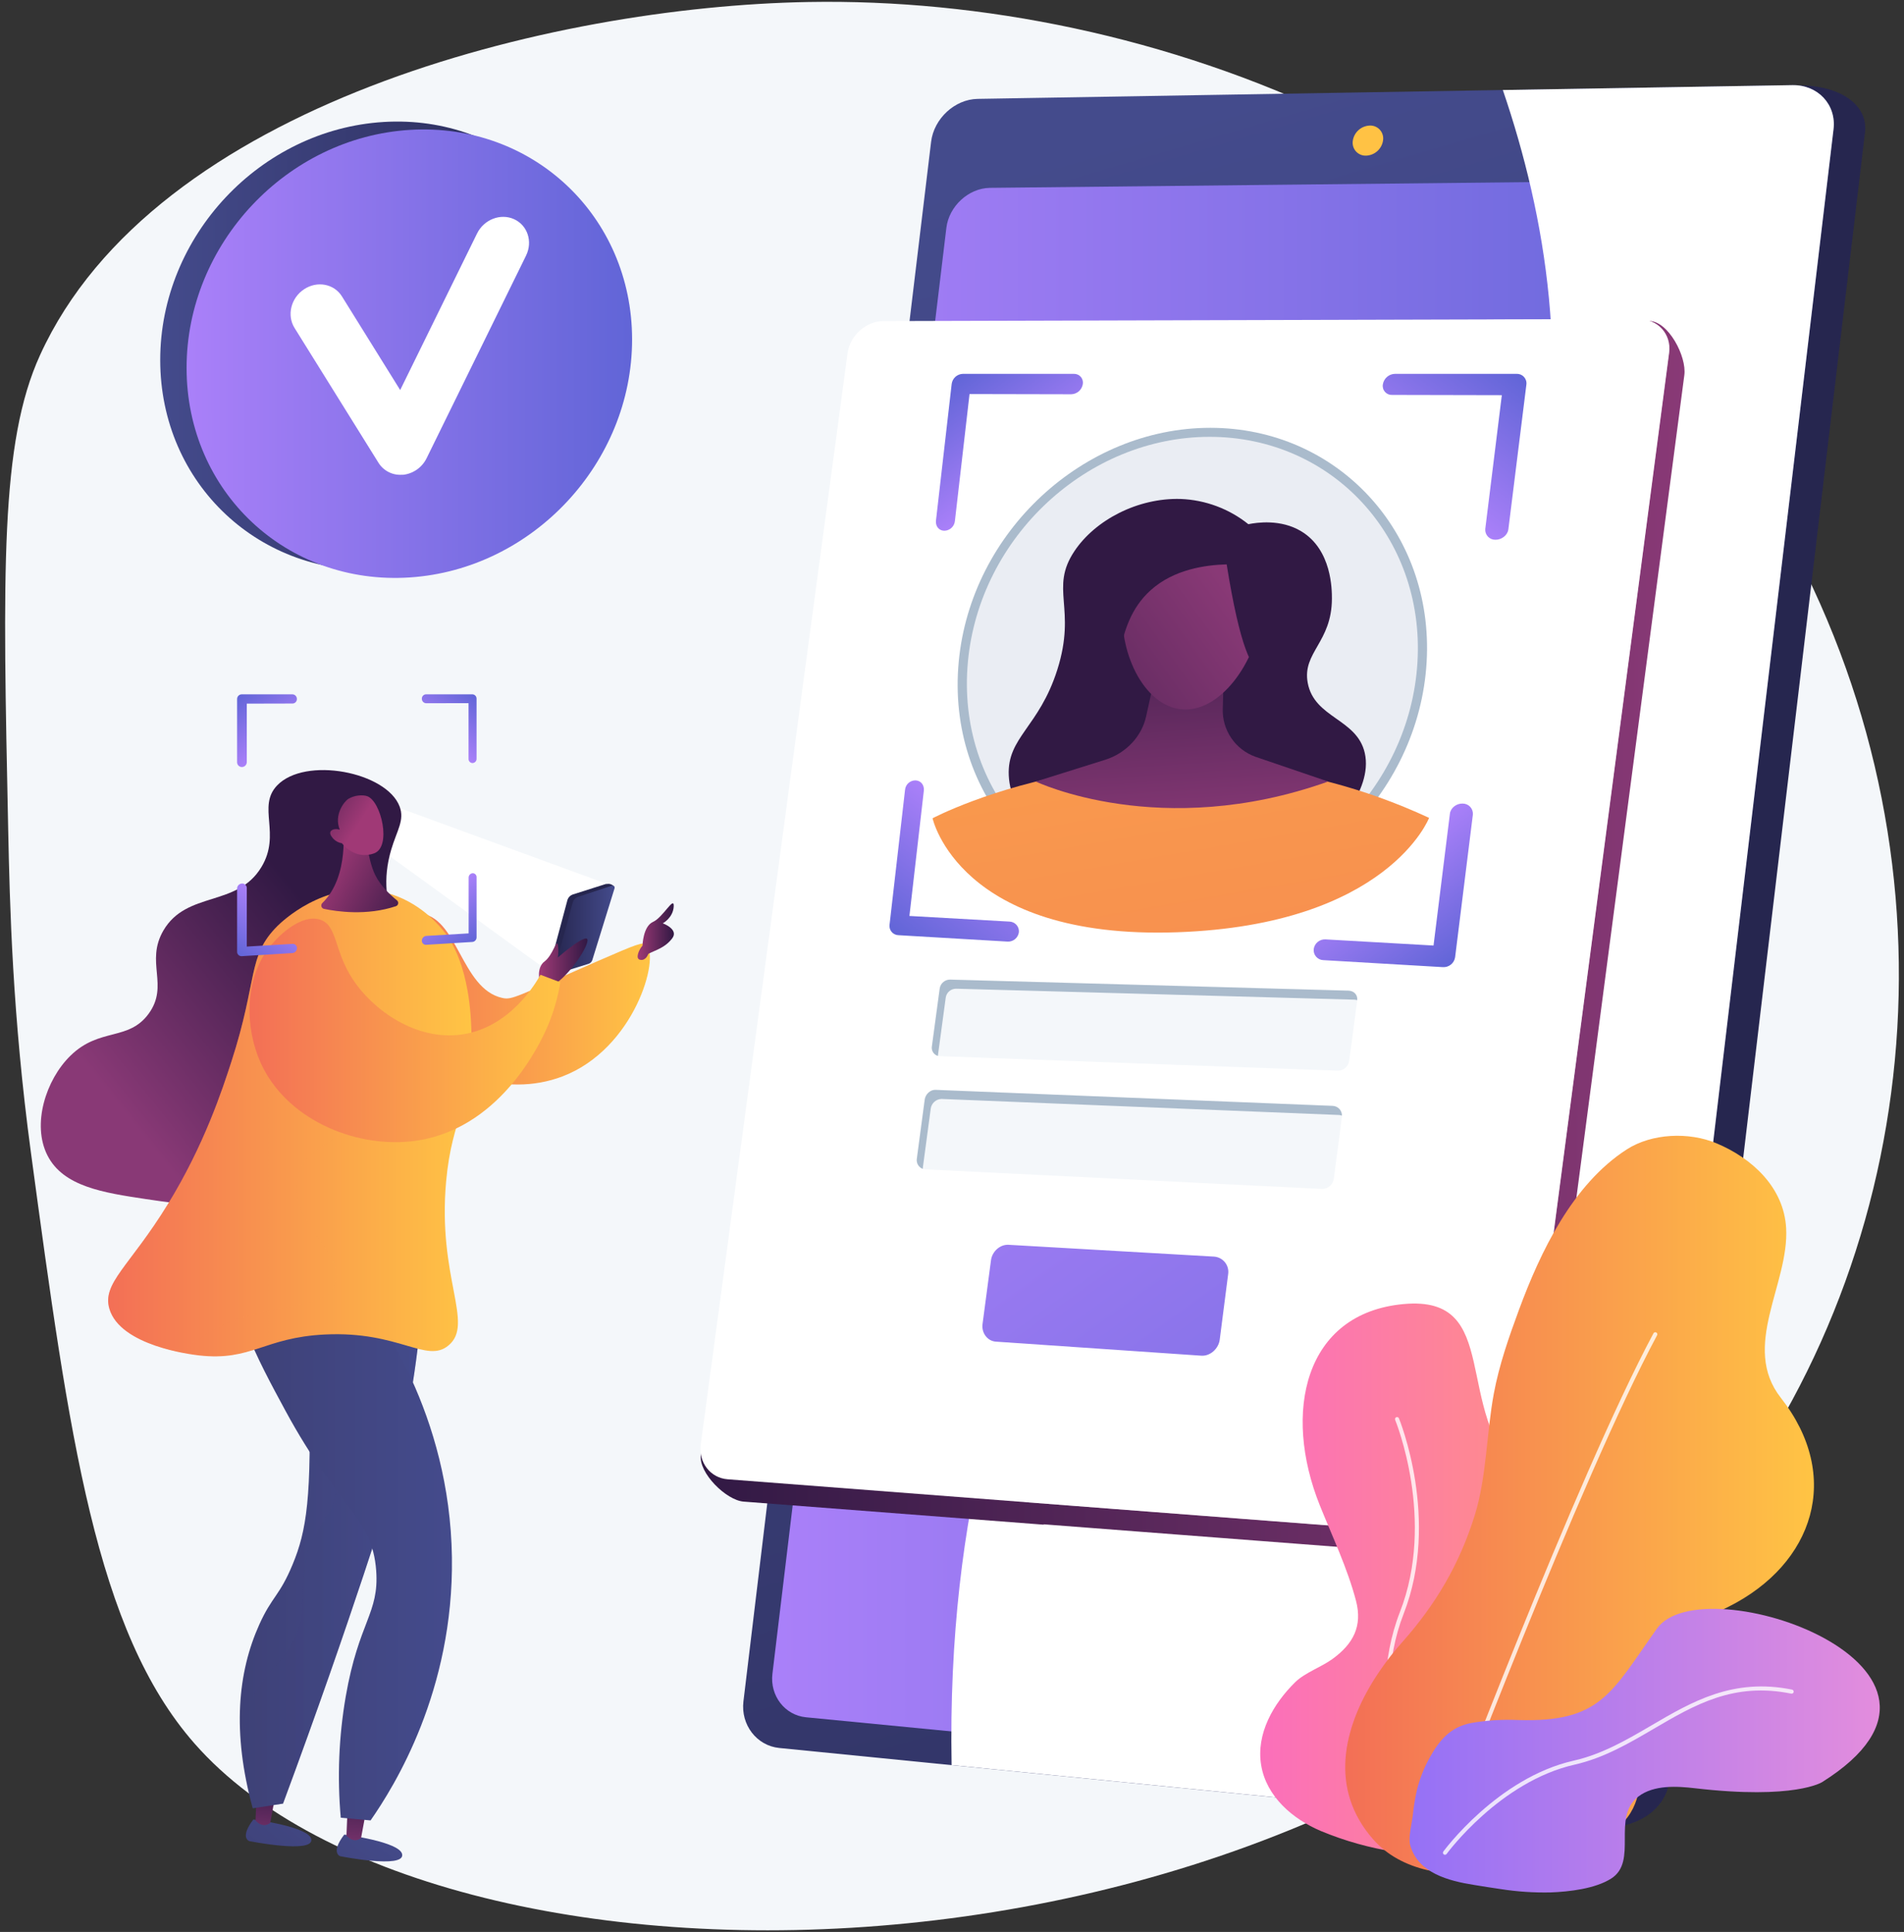 <svg width="348" height="353" viewBox="0 0 348 353" fill="none" xmlns="http://www.w3.org/2000/svg">
<rect x="0" y="0" width="348" height="353" fill="#333333" stroke="none"/>
<path d="M147.762 0.364C100.828 1.195 28.215 19.039 7.313 64.897C0.012 80.914 0.507 104.46 1.496 151.549C1.785 165.393 2.27 185.564 5.651 210.598C12.678 262.595 17.462 297.993 35.569 318.589C80.939 370.236 244.823 368.746 314.799 275.762C352.979 225.064 358.843 152.901 323.942 93.271C285.503 27.615 210.592 -0.746 147.762 0.364Z" fill="#F4F7FA"/>
<path d="M176.57 26.413L142.46 309.936C141.948 314.188 144.879 318.01 148.983 318.404L291.061 334.004C299.764 334.545 304.517 330.098 305.066 325.576L340.878 24.143C341.413 19.648 337.14 15.577 328.4 15.577L185.031 18.605C180.876 18.666 177.081 22.201 176.57 26.413Z" fill="url(#paint0_linear_2637_8999)"/>
<path d="M170.178 25.926L135.88 310.875C135.365 315.147 138.305 318.976 142.423 319.386L289.718 334.051C294.334 334.512 298.566 331.171 299.108 326.626L335.122 23.628C335.657 19.11 332.266 15.476 327.596 15.554L178.672 18.067C174.504 18.141 170.689 21.673 170.178 25.926Z" fill="url(#paint1_linear_2637_8999)"/>
<path d="M172.97 41.64L141.178 305.839C140.697 309.832 143.449 313.401 147.308 313.778L285.833 327.235C287.902 327.435 289.968 326.825 291.597 325.532C293.225 324.24 294.288 322.365 294.563 320.305L327.842 40.402C328.343 36.197 325.194 32.792 320.857 32.836L180.906 34.326C177.02 34.387 173.448 37.677 172.97 41.64Z" fill="url(#paint2_linear_2637_8999)"/>
<path d="M247.255 25.727C247.202 26.072 247.226 26.424 247.325 26.758C247.425 27.092 247.597 27.399 247.83 27.659C248.062 27.918 248.35 28.123 248.671 28.258C248.992 28.392 249.34 28.454 249.688 28.439C250.449 28.412 251.176 28.118 251.743 27.609C252.309 27.099 252.678 26.407 252.786 25.653C252.839 25.308 252.815 24.956 252.715 24.621C252.616 24.287 252.443 23.979 252.209 23.719C251.976 23.46 251.688 23.255 251.366 23.121C251.044 22.986 250.696 22.925 250.347 22.942C249.587 22.971 248.862 23.266 248.297 23.775C247.732 24.284 247.363 24.975 247.255 25.727Z" fill="url(#paint3_linear_2637_8999)"/>
<g style="mix-blend-mode:soft-light">
<g style="mix-blend-mode:soft-light">
<path d="M196.919 218.988C225.28 166.557 267.642 150.863 280.399 96.823C287.292 67.615 282.596 39.658 274.68 16.449L327.592 15.557C332.262 15.476 335.666 19.11 335.118 23.631L299.107 326.619C298.566 331.164 294.334 334.505 289.718 334.044L173.928 322.515C173.074 275.527 184.28 242.359 196.919 218.988Z" fill="white"/>
</g>
</g>
<path d="M301.385 58.643L302.078 62.38L287.828 62.414L164.162 62.707C160.983 62.707 158.056 65.344 157.619 68.581L128.098 265.875C127.661 269.142 132.744 274.127 135.906 274.37L190.77 278.588V278.521L272.833 284.815L273.032 284.9C274.729 285.03 276.413 284.513 277.744 283.452C279.075 282.391 279.954 280.864 280.204 279.18V279.18L307.851 68.534C308.306 65.126 304.908 58.633 301.385 58.643Z" fill="url(#paint4_linear_2637_8999)"/>
<path d="M277.429 275.073C277.179 276.76 276.302 278.291 274.972 279.359C273.642 280.427 271.958 280.953 270.256 280.832L132.996 270.292C129.837 270.05 127.637 267.204 128.078 263.941L154.911 64.544C155.348 61.311 158.275 58.68 161.451 58.67L299.498 58.29C303.024 58.29 305.52 61.041 305.072 64.46L277.429 275.073Z" fill="white"/>
<g style="mix-blend-mode:soft-light" opacity="0.4">
<path d="M305.046 64.46L277.415 275.059C276.961 278.508 273.543 281.071 270.041 280.802L187.604 274.487C183.515 270.3 180.304 265.337 178.161 259.89C177.01 256.958 176.169 253.914 175.651 250.807C174.121 241.912 174.716 231.806 176.946 221.874C178.655 214.253 181.292 206.869 184.799 199.889C187.402 194.654 190.631 189.754 194.414 185.295C197.021 182.288 199.837 179.364 202.824 176.498C206.407 173.04 210.225 169.662 214.148 166.314C223.302 158.513 233.109 150.886 242.189 142.829C263.134 124.248 280.127 103.484 276.04 73.862C275.908 72.931 274.63 65.788 273.012 58.387L299.303 58.316C302.788 58.283 305.493 61.045 305.046 64.46Z" fill="white"/>
</g>
<path d="M255.073 338.381H255.184C261.257 339.349 268.87 338.673 273.789 334.629C276.383 332.573 278.124 329.628 278.673 326.364C279.049 324.373 279.112 322.335 278.858 320.325C278.499 318.242 277.768 316.241 276.699 314.417C276.114 313.398 275.467 312.416 274.761 311.477C272.759 308.785 268.032 305.014 270.222 301.203C271.548 298.901 274.596 297.482 276.614 295.867C280.931 292.415 284.032 287.436 284.076 281.737C284.11 277.27 281.311 272.849 278.152 269.848C265.297 257.633 274.767 236.62 256.564 238.272C238.36 239.923 234.407 258.087 241.226 275.053C243.511 280.731 246.273 286.535 247.837 292.472C249.058 297.142 247.332 300.375 243.527 303.134C241.482 304.621 238.481 305.633 236.712 307.383C232.738 311.292 229.556 316.772 230.505 322.522C231.453 328.271 236.294 332.389 241.405 334.552C245.789 336.378 250.379 337.663 255.073 338.381V338.381Z" fill="url(#paint5_linear_2637_8999)"/>
<g style="mix-blend-mode:soft-light" opacity="0.8">
<g style="mix-blend-mode:soft-light">
<path d="M257.217 333.499C257.26 333.498 257.303 333.49 257.344 333.476C257.391 333.459 257.434 333.433 257.47 333.4C257.507 333.367 257.536 333.327 257.557 333.282C257.578 333.237 257.589 333.188 257.591 333.139C257.593 333.09 257.584 333.041 257.567 332.995C257.493 332.786 249.947 311.723 256.557 294.844C263.269 277.687 255.76 259.325 255.683 259.143C255.643 259.054 255.57 258.984 255.48 258.948C255.389 258.912 255.288 258.913 255.198 258.95C255.109 258.988 255.037 259.059 254.998 259.148C254.96 259.237 254.958 259.338 254.993 259.429C255.067 259.611 262.458 277.704 255.858 294.572C249.149 311.729 256.789 333.038 256.867 333.26C256.894 333.331 256.942 333.391 257.005 333.434C257.067 333.477 257.141 333.499 257.217 333.499Z" fill="white"/>
</g>
</g>
<path d="M251.235 306.743C252.748 304.368 254.449 302.118 256.322 300.015C262.475 293.081 266.791 285.717 269.553 276.836C271.73 269.838 271.683 261.838 273.035 254.612C274.014 249.377 275.787 244.31 277.627 239.325C281.55 228.714 287.437 216.397 297.318 210.026C301.893 207.075 308.676 206.783 313.722 208.899C320.259 211.637 326.038 216.973 326.459 224.391C327.034 234.594 318.122 246.029 325.493 255.412C336.78 269.777 331.505 285.741 315.989 293.552C310.943 296.096 305.009 298.457 300.783 302.367C296.558 306.276 299.071 312.977 299.542 317.946C299.986 322.606 300.47 328.022 297.5 332.005C292.49 338.734 280.389 341.661 272.524 342.323C264.91 342.966 256.261 342.128 250.932 336.032C242.899 326.845 245.519 315.79 251.235 306.743Z" fill="url(#paint6_linear_2637_8999)"/>
<g style="mix-blend-mode:soft-light" opacity="0.8">
<g style="mix-blend-mode:soft-light">
<path d="M263.635 335.992C263.709 335.989 263.78 335.965 263.84 335.922C263.9 335.879 263.945 335.819 263.971 335.75C264.217 335.097 288.83 270.148 302.872 243.971C302.895 243.928 302.91 243.88 302.915 243.832C302.92 243.783 302.916 243.734 302.902 243.687C302.888 243.64 302.864 243.596 302.833 243.558C302.802 243.52 302.764 243.489 302.72 243.466C302.633 243.419 302.53 243.409 302.435 243.437C302.34 243.466 302.26 243.53 302.212 243.617C288.147 269.835 263.524 334.831 263.272 335.484C263.249 335.54 263.241 335.6 263.247 335.66C263.253 335.719 263.273 335.776 263.306 335.826C263.339 335.876 263.384 335.918 263.437 335.946C263.489 335.975 263.548 335.991 263.608 335.992H263.635Z" fill="white"/>
</g>
</g>
<path d="M274.26 345.166C272.621 344.934 270.99 344.665 269.362 344.403C264.82 343.676 259.188 342.26 257.758 337.19C257.351 335.743 258.054 333.153 258.223 331.666C258.379 330.134 258.628 328.613 258.966 327.111C259.467 325.056 260.241 323.079 261.267 321.23C263.037 318.004 265.062 315.575 268.827 314.838C271.658 314.339 274.536 314.149 277.409 314.273C292.625 314.771 294.496 309.284 302.852 297.559C311.209 285.835 366.211 304.796 333.036 325.624C333.036 325.624 328.047 328.867 309.823 326.747C306.492 326.357 302.28 326.101 299.454 328.254C294.475 332.053 299.485 340.106 294.455 343.265C291.522 345.109 286.808 345.651 283.441 345.779C280.368 345.848 277.296 345.643 274.26 345.166V345.166Z" fill="url(#paint7_linear_2637_8999)"/>
<g style="mix-blend-mode:soft-light" opacity="0.8">
<g style="mix-blend-mode:soft-light">
<path d="M264.103 338.902C264.162 338.902 264.22 338.888 264.272 338.861C264.325 338.834 264.371 338.795 264.405 338.747C264.503 338.616 274.135 325.519 287.8 322.431C293.146 321.22 297.765 318.515 302.233 315.897C309.768 311.487 316.884 307.319 327.387 309.458C327.435 309.469 327.485 309.469 327.533 309.46C327.582 309.451 327.628 309.433 327.669 309.406C327.71 309.379 327.746 309.344 327.774 309.304C327.801 309.263 327.821 309.217 327.831 309.169C327.85 309.071 327.83 308.97 327.775 308.887C327.72 308.804 327.635 308.746 327.538 308.725C316.753 306.528 309.18 310.962 301.856 315.252C297.438 317.839 292.867 320.517 287.635 321.701C273.69 324.853 263.897 338.185 263.8 338.31C263.771 338.35 263.75 338.395 263.739 338.442C263.728 338.49 263.726 338.54 263.734 338.588C263.742 338.636 263.759 338.683 263.785 338.725C263.81 338.766 263.844 338.803 263.884 338.831C263.947 338.877 264.024 338.902 264.103 338.902V338.902Z" fill="white"/>
</g>
</g>
<path d="M110.712 60.587C110.712 83.101 92.569 102.566 70.123 104.066C47.599 105.57 29.284 88.433 29.284 65.778C29.284 43.124 47.599 23.652 70.123 22.286C92.569 20.923 110.712 38.074 110.712 60.587Z" fill="url(#paint8_linear_2637_8999)"/>
<path d="M115.529 62.031C115.529 84.544 97.386 104.006 74.94 105.506C52.4 107.013 34.102 89.873 34.102 67.222C34.102 44.57 52.417 25.095 74.94 23.729C97.386 22.366 115.529 39.517 115.529 62.031Z" fill="url(#paint9_linear_2637_8999)"/>
<path d="M73.507 86.744C72.657 86.81 71.805 86.642 71.043 86.259C70.281 85.876 69.638 85.292 69.184 84.571L53.836 59.925C52.4 57.617 53.163 54.454 55.565 52.86C57.967 51.265 61.062 51.85 62.499 54.158L73.143 71.269L87.186 42.673C88.447 40.106 91.475 38.928 93.948 40.042C96.42 41.156 97.406 44.136 96.148 46.703L77.981 83.71C77.578 84.54 76.97 85.254 76.216 85.787C75.462 86.319 74.586 86.652 73.668 86.754L73.507 86.744Z" fill="white"/>
<path d="M273.334 98.62C274.458 98.64 275.562 97.785 275.689 96.712L278.983 70.263C279.016 70.011 278.993 69.756 278.916 69.514C278.839 69.273 278.71 69.051 278.538 68.865C278.366 68.679 278.155 68.533 277.921 68.437C277.686 68.341 277.433 68.299 277.18 68.311H254.976C254.437 68.317 253.918 68.513 253.51 68.866C253.102 69.218 252.832 69.703 252.749 70.236C252.706 70.477 252.719 70.725 252.785 70.961C252.85 71.197 252.969 71.416 253.13 71.6C253.291 71.785 253.492 71.931 253.717 72.028C253.942 72.125 254.186 72.17 254.431 72.16L274.495 72.204L271.467 96.652C271.445 96.907 271.477 97.165 271.561 97.407C271.646 97.649 271.781 97.871 271.957 98.057C272.134 98.243 272.348 98.389 272.585 98.486C272.823 98.583 273.078 98.629 273.334 98.62V98.62Z" fill="url(#paint10_linear_2637_8999)"/>
<path d="M241.882 175.435L263.706 176.713C264.237 176.749 264.762 176.585 265.178 176.253C265.594 175.921 265.871 175.446 265.953 174.92L269.2 148.847C269.223 148.59 269.192 148.33 269.109 148.086C269.025 147.841 268.892 147.616 268.717 147.426C268.541 147.236 268.328 147.085 268.091 146.982C267.854 146.879 267.598 146.827 267.339 146.829C266.226 146.782 265.136 147.603 265.005 148.659L262.011 172.767L242.263 171.643C241.746 171.613 241.238 171.78 240.839 172.109C240.44 172.439 240.181 172.907 240.113 173.42C240.086 173.67 240.112 173.924 240.188 174.164C240.265 174.404 240.39 174.626 240.556 174.815C240.722 175.004 240.926 175.157 241.154 175.264C241.383 175.371 241.631 175.429 241.882 175.435V175.435Z" fill="url(#paint11_linear_2637_8999)"/>
<path d="M172.593 96.978C173.083 96.97 173.552 96.781 173.91 96.447C174.269 96.114 174.491 95.659 174.534 95.171L177.205 71.999L195.779 72.039C196.296 72.029 196.793 71.837 197.182 71.496C197.572 71.156 197.829 70.689 197.909 70.179C197.948 69.947 197.936 69.709 197.873 69.482C197.81 69.255 197.698 69.045 197.545 68.866C197.391 68.688 197.2 68.546 196.985 68.45C196.77 68.354 196.536 68.307 196.301 68.311H175.977C175.475 68.326 174.993 68.519 174.62 68.856C174.247 69.194 174.007 69.653 173.942 70.152L171.072 95.114C170.958 96.127 171.587 96.961 172.593 96.978Z" fill="url(#paint12_linear_2637_8999)"/>
<path d="M164.176 170.873L184.17 172.047C184.666 172.071 185.153 171.908 185.534 171.588C185.916 171.269 186.162 170.818 186.225 170.325C186.246 170.084 186.217 169.841 186.141 169.611C186.065 169.382 185.943 169.17 185.783 168.989C185.622 168.808 185.426 168.662 185.207 168.559C184.989 168.456 184.751 168.398 184.509 168.39L166.218 167.361L168.852 144.484C168.967 143.475 168.341 142.63 167.342 142.59C166.86 142.581 166.394 142.755 166.036 143.077C165.679 143.4 165.458 143.846 165.417 144.326L162.588 168.952C162.555 169.184 162.57 169.421 162.633 169.647C162.697 169.873 162.807 170.083 162.956 170.264C163.106 170.445 163.292 170.593 163.502 170.698C163.712 170.802 163.942 170.862 164.176 170.873V170.873Z" fill="url(#paint13_linear_2637_8999)"/>
<path d="M246.589 193.881C246.509 194.385 246.246 194.842 245.851 195.165C245.456 195.488 244.956 195.655 244.446 195.634L171.813 192.983C171.59 192.98 171.37 192.929 171.168 192.833C170.967 192.737 170.789 192.599 170.646 192.427C170.504 192.256 170.4 192.056 170.342 191.84C170.284 191.625 170.274 191.399 170.312 191.179L171.739 180.596C171.808 180.13 172.048 179.707 172.412 179.408C172.775 179.109 173.237 178.956 173.707 178.977L246.404 180.996C247.454 181.026 248.197 181.766 248.063 182.792L246.589 193.881Z" fill="#F4F7FA"/>
<path d="M243.787 215.385C243.713 215.901 243.456 216.372 243.062 216.714C242.668 217.055 242.164 217.242 241.644 217.242L169.064 213.656C168.835 213.633 168.614 213.564 168.413 213.452C168.212 213.34 168.036 213.189 167.897 213.007C167.757 212.824 167.655 212.615 167.599 212.393C167.543 212.17 167.533 211.938 167.57 211.711L169.01 200.922C169.072 200.438 169.306 199.992 169.668 199.664C170.03 199.337 170.497 199.149 170.985 199.136L243.608 202.066C243.854 202.079 244.093 202.143 244.313 202.254C244.532 202.365 244.726 202.52 244.881 202.71C245.037 202.9 245.152 203.12 245.218 203.357C245.283 203.594 245.299 203.841 245.263 204.085L243.787 215.385Z" fill="#F4F7FA"/>
<path d="M248.066 182.749C247.887 182.694 247.702 182.663 247.514 182.658L174.82 180.656C174.351 180.635 173.89 180.789 173.527 181.088C173.164 181.387 172.925 181.809 172.856 182.274L171.426 192.858V192.939C171.06 192.835 170.746 192.599 170.543 192.278C170.34 191.956 170.262 191.571 170.326 191.196L171.756 180.609C171.826 180.145 172.065 179.723 172.428 179.425C172.791 179.126 173.251 178.973 173.72 178.994L246.421 181.013C247.437 181.026 248.16 181.743 248.066 182.749Z" fill="#AABBCC"/>
<path d="M245.267 203.846C245.087 203.777 244.898 203.737 244.705 203.728L172.082 200.798C171.594 200.811 171.128 200.999 170.766 201.326C170.405 201.654 170.172 202.1 170.111 202.584L168.667 213.373C168.667 213.444 168.667 213.508 168.667 213.578C168.297 213.442 167.985 213.181 167.786 212.841C167.586 212.5 167.511 212.101 167.574 211.711L169.014 200.919C169.145 199.94 170.023 199.095 170.989 199.136L243.609 202.066C244.062 202.09 244.487 202.289 244.797 202.621C245.106 202.953 245.275 203.392 245.267 203.846V203.846Z" fill="#AABBCC"/>
<path d="M224.472 232.818C224.53 232.437 224.509 232.047 224.409 231.674C224.31 231.301 224.134 230.953 223.893 230.651C223.652 230.35 223.352 230.101 223.01 229.921C222.669 229.741 222.294 229.633 221.909 229.605L184.337 227.446C182.78 227.358 181.343 228.667 181.131 230.248L179.58 241.935C179.368 243.52 180.448 245.034 182.006 245.141L219.564 247.708C221.196 247.819 222.696 246.443 222.928 244.818L224.472 232.818Z" fill="url(#paint14_linear_2637_8999)"/>
<path d="M67.135 145.493L112.29 162.005L100.848 177.907L69.406 155.115L67.135 145.493Z" fill="white"/>
<path d="M100.259 177.342L103.697 164.508C103.764 164.255 103.894 164.024 104.075 163.835C104.255 163.646 104.481 163.506 104.73 163.428L110.739 161.517H110.762H110.809H110.86H110.9H110.941C111.191 161.473 111.448 161.498 111.685 161.589C111.923 161.68 112.13 161.835 112.286 162.035C112.162 162.138 112.012 162.205 111.852 162.227C111.692 162.25 111.529 162.228 111.381 162.163L107.082 175.997L100.845 177.938C100.765 177.963 100.68 177.967 100.599 177.948C100.517 177.929 100.442 177.888 100.382 177.83C100.322 177.773 100.278 177.699 100.256 177.619C100.234 177.538 100.234 177.453 100.256 177.373L100.259 177.342Z" fill="url(#paint15_linear_2637_8999)"/>
<path d="M101.285 177.339L104.67 164.918C104.737 164.671 104.864 164.444 105.04 164.257C105.216 164.07 105.436 163.93 105.679 163.848L111.839 161.83C111.906 161.809 111.977 161.806 112.045 161.823C112.114 161.84 112.176 161.875 112.226 161.924C112.275 161.974 112.31 162.036 112.328 162.104C112.345 162.172 112.343 162.244 112.323 162.311L108.256 175.431C108.205 175.589 108.117 175.732 108 175.849C107.883 175.966 107.74 176.053 107.583 176.104L101.864 177.881C101.784 177.905 101.698 177.908 101.617 177.888C101.535 177.869 101.46 177.828 101.4 177.77C101.346 177.713 101.307 177.644 101.287 177.569C101.267 177.494 101.266 177.415 101.285 177.339V177.339Z" fill="url(#paint16_linear_2637_8999)"/>
<path d="M118.117 172.616C120.667 174.86 116.004 191.681 102.769 196.693C92.34 200.65 79.892 196.266 73.904 187.586C70.459 182.584 67.337 173.648 71.166 169.305C71.337 169.107 73.5 166.728 76.582 166.896C83.718 167.29 84.178 180.69 91.832 182.348C93.632 182.735 94.278 182.136 109.302 175.586C116.549 172.424 117.508 172.081 118.117 172.616Z" fill="url(#paint17_linear_2637_8999)"/>
<path d="M98.634 179.31C98.634 179.31 97.995 176.817 99.529 175.67C101.063 174.523 101.699 171.519 101.955 172.602C102.098 173.381 102.098 174.179 101.955 174.957C101.955 174.957 107.445 170.166 107.381 171.828C107.317 173.49 103.361 179.045 100.804 180.128C98.247 181.211 98.675 181.389 98.634 179.31Z" fill="url(#paint18_linear_2637_8999)"/>
<path d="M117.43 172.794C117.43 172.794 117.514 169.261 119.348 168.451C121.181 167.64 123.264 163.556 123.136 165.642C123.008 167.727 121.134 168.706 121.134 168.706C121.134 168.706 124.162 169.796 122.836 171.489C121.511 173.181 120.027 173.507 118.497 174.284C118.497 174.284 118.079 175.573 117.026 175.381C115.973 175.189 116.878 173.369 117.43 172.794Z" fill="url(#paint19_linear_2637_8999)"/>
<path d="M53.211 216.673C43.02 221.555 33.342 220.098 26.573 219.079C18.922 217.928 11.555 216.821 8.665 211.102C5.802 205.447 8.359 197.309 12.877 192.895C18.186 187.697 23.481 190.284 27.175 185.218C30.956 180.027 26.502 175.815 29.866 170.018C34.139 162.725 43.323 165.817 47.777 158.432C51.441 152.377 46.95 147.418 50.634 143.532C55.747 138.149 70.657 141.026 73.043 147.374C73.978 149.857 72.561 151.707 71.519 155.196C68.191 166.298 74.994 172.589 75.616 182.661C76.478 196.269 65.772 210.651 53.211 216.673Z" fill="url(#paint20_linear_2637_8999)"/>
<path d="M46.307 332.456C46.307 332.456 56.508 333.748 56.898 336.066C57.352 338.757 45.557 336.402 45.557 336.402C45.557 336.402 43.744 335.8 46.307 332.456Z" fill="url(#paint21_linear_2637_8999)"/>
<path d="M46.95 326.942L46.701 332.634C46.701 332.634 47.949 334.216 49.392 333.072L50.529 326.942H46.95Z" fill="url(#paint22_linear_2637_8999)"/>
<path d="M62.92 335.215C62.92 335.215 73.12 336.507 73.507 338.825C73.961 341.516 62.166 339.161 62.166 339.161C62.166 339.161 60.36 338.559 62.92 335.215Z" fill="url(#paint23_linear_2637_8999)"/>
<path d="M63.569 329.691L63.32 335.386C63.32 335.386 64.565 336.968 65.995 335.824L67.132 329.691H63.569Z" fill="url(#paint24_linear_2637_8999)"/>
<path d="M77.325 235.829C76.571 247.326 74.758 258.728 71.909 269.892C70.627 274.918 69.339 279.106 66.439 287.81C62.977 298.205 58.096 312.405 51.73 329.553L46.193 330.401C42.374 316.476 43.471 305.529 47.394 296.826C49.719 291.668 51.095 291.621 53.477 285.865C56.016 279.749 57.056 273.586 56.413 252.781C56.232 246.887 55.892 239.059 55.202 229.794L77.325 235.829Z" fill="url(#paint25_linear_2637_8999)"/>
<path style="mix-blend-mode:multiply" opacity="0.3" d="M77.325 235.829C76.571 247.326 74.758 258.728 71.909 269.892C70.627 274.918 69.339 279.106 66.439 287.81C62.977 298.205 58.095 312.405 51.73 329.553L46.193 330.401C42.929 317.405 45.321 310.579 48.289 306.727C50.122 304.345 52.427 302.774 54.109 298.676C56.087 293.855 54.684 291.672 55.714 286.03C57.099 278.42 60.386 278.292 61.55 272.354C62.92 265.337 59.034 261.959 56.413 252.781C54.953 247.671 53.671 240.018 55.202 229.794L77.325 235.829Z" fill="url(#paint26_linear_2637_8999)"/>
<path d="M64.541 234.534C69.184 240.381 82.223 258.369 82.6 284.553C82.937 308.974 72.087 326.37 67.73 332.624L62.284 332.13C61.623 324.743 61.928 317.302 63.189 309.993C65.564 296.291 69.322 294.811 68.757 286.996C68.047 277.196 61.85 275.624 52.201 257.821C47.004 248.226 40.793 236.764 44.827 232.522C45.594 231.718 49.335 228.428 64.541 234.534Z" fill="url(#paint27_linear_2637_8999)"/>
<path d="M69.261 162.826C75.798 164.017 79.718 168.498 80.797 169.77C82.143 171.351 86.106 176.498 86.18 189.706C86.251 202.355 82.641 203.819 81.544 215.822C79.929 233.521 86.739 241.831 81.992 245.821C77.955 249.219 73.036 243.183 59.421 243.836C48.185 244.378 46.018 248.751 36.359 247.658C34.883 247.49 21.984 245.895 19.993 239.146C18.61 234.46 23.693 231.385 30.677 220.034C37.359 209.171 40.645 199.058 42.277 194.036C47.199 178.88 45.157 174.735 50.721 169.194C51.418 168.491 59.203 160.982 69.261 162.826Z" fill="url(#paint28_linear_2637_8999)"/>
<path d="M62.657 150.789C62.657 150.789 64.003 160.037 58.916 165.002C58.833 165.08 58.773 165.18 58.743 165.289C58.712 165.399 58.712 165.515 58.743 165.625C58.774 165.734 58.835 165.834 58.918 165.911C59.001 165.989 59.104 166.042 59.216 166.065C61.571 166.563 67.054 167.361 72.373 165.574C72.477 165.537 72.569 165.472 72.639 165.388C72.709 165.303 72.756 165.201 72.773 165.092C72.791 164.984 72.78 164.872 72.74 164.77C72.701 164.667 72.634 164.576 72.548 164.508C71.438 163.616 69.567 161.911 68.568 159.862C67.091 156.834 66.829 151.646 66.829 151.646L62.657 150.789Z" fill="url(#paint29_linear_2637_8999)"/>
<g style="mix-blend-mode:multiply" opacity="0.3">
<path style="mix-blend-mode:multiply" d="M30.68 220.017C37.362 209.154 40.649 199.042 42.28 194.019C47.202 178.863 45.16 174.718 50.724 169.177C52.519 167.469 54.552 166.031 56.76 164.908C55.7 168.22 55.378 171.723 55.815 175.172C57.571 188.088 70.042 192.579 68.454 200.606C67.007 207.94 55.905 207.634 54.324 215.503C52.682 223.604 63.431 228.919 61.248 234.615C59.142 240.112 48.336 237.225 37.621 243.796C36.041 244.766 34.555 245.882 33.183 247.13C28.81 246.255 21.473 244.082 20.012 239.13C18.613 234.447 23.703 231.372 30.68 220.017Z" fill="url(#paint30_linear_2637_8999)"/>
</g>
<path d="M62.502 154.079C62.502 154.079 64.794 157.228 68.39 155.916C71.606 154.742 69.685 146.429 67.135 145.487C66.281 145.17 64.72 145.312 63.673 145.964C62.937 146.422 60.982 148.861 62.099 151.593C61.288 151.357 60.572 151.572 60.393 151.973C60.164 152.484 60.854 153.181 61.009 153.339C61.417 153.736 61.939 153.995 62.502 154.079V154.079Z" fill="url(#paint31_linear_2637_8999)"/>
<path d="M102.412 179.479L98.779 178.109C98.066 179.405 93.309 187.751 84.407 189.02C76.013 190.214 68.131 184.518 64.467 178.927C60.995 173.632 61.699 169.019 58.449 168.017C55.199 167.014 51.118 170.641 49.194 173.134C44.632 179.028 44.793 187.822 47.612 194.126C52.195 204.377 64.504 209.625 75.001 208.559C91.26 206.904 98.792 190.533 100.061 187.58C101.173 184.986 101.963 182.265 102.412 179.479V179.479Z" fill="url(#paint32_linear_2637_8999)"/>
<path d="M44.225 140.148C43.996 140.153 43.775 140.068 43.609 139.911C43.442 139.754 43.345 139.538 43.337 139.31V127.72C43.337 127.493 43.427 127.276 43.587 127.116C43.747 126.956 43.965 126.866 44.191 126.866H53.433C53.654 126.867 53.866 126.957 54.022 127.115C54.178 127.272 54.264 127.485 54.264 127.707C54.268 127.815 54.25 127.922 54.212 128.023C54.174 128.124 54.116 128.216 54.042 128.295C53.968 128.373 53.878 128.436 53.78 128.479C53.681 128.523 53.574 128.546 53.466 128.548L45.106 128.568V139.276C45.1 139.507 45.005 139.727 44.841 139.889C44.676 140.052 44.456 140.144 44.225 140.148V140.148Z" fill="url(#paint33_linear_2637_8999)"/>
<path d="M53.433 174.143L44.191 174.712C44.081 174.72 43.971 174.705 43.867 174.669C43.763 174.632 43.668 174.575 43.588 174.499C43.507 174.424 43.444 174.333 43.4 174.231C43.357 174.13 43.336 174.021 43.337 173.911V162.321C43.347 162.089 43.443 161.869 43.608 161.704C43.772 161.54 43.992 161.443 44.225 161.433C44.337 161.426 44.448 161.442 44.554 161.479C44.659 161.517 44.756 161.575 44.838 161.651C44.92 161.726 44.987 161.818 45.033 161.92C45.079 162.022 45.104 162.132 45.106 162.244V172.959L53.466 172.461C53.573 172.454 53.68 172.469 53.781 172.506C53.881 172.543 53.973 172.6 54.049 172.675C54.126 172.749 54.186 172.839 54.226 172.939C54.266 173.038 54.285 173.145 54.281 173.251C54.275 173.479 54.184 173.695 54.028 173.86C53.871 174.025 53.659 174.126 53.433 174.143Z" fill="url(#paint34_linear_2637_8999)"/>
<path d="M86.365 139.424C86.264 139.423 86.165 139.401 86.074 139.359C85.982 139.318 85.9 139.259 85.832 139.185C85.764 139.111 85.712 139.024 85.678 138.929C85.645 138.834 85.631 138.734 85.638 138.634V128.477L77.901 128.494C77.688 128.491 77.484 128.405 77.335 128.253C77.186 128.101 77.102 127.896 77.103 127.683C77.099 127.579 77.115 127.476 77.151 127.378C77.187 127.281 77.242 127.191 77.312 127.115C77.383 127.039 77.468 126.978 77.563 126.935C77.657 126.892 77.76 126.869 77.864 126.866H86.341C86.549 126.872 86.745 126.96 86.888 127.111C87.03 127.261 87.107 127.462 87.102 127.67V138.603C87.109 138.706 87.095 138.809 87.061 138.906C87.028 139.003 86.975 139.093 86.906 139.169C86.838 139.246 86.754 139.308 86.662 139.351C86.569 139.395 86.468 139.42 86.365 139.424V139.424Z" fill="url(#paint35_linear_2637_8999)"/>
<path d="M86.341 172.111L77.88 172.632C77.778 172.638 77.675 172.622 77.578 172.586C77.482 172.55 77.394 172.494 77.321 172.421C77.247 172.349 77.19 172.262 77.152 172.167C77.114 172.071 77.096 171.968 77.1 171.865C77.107 171.646 77.194 171.438 77.344 171.279C77.495 171.12 77.699 171.022 77.917 171.004L85.655 170.547V160.393C85.643 160.186 85.712 159.982 85.848 159.825C85.983 159.668 86.175 159.57 86.382 159.552C86.481 159.551 86.58 159.57 86.672 159.608C86.763 159.647 86.846 159.705 86.914 159.777C86.982 159.85 87.034 159.936 87.067 160.03C87.1 160.124 87.113 160.224 87.105 160.323V171.26C87.108 171.472 87.031 171.677 86.889 171.834C86.748 171.992 86.552 172.091 86.341 172.111V172.111Z" fill="url(#paint36_linear_2637_8999)"/>
<path d="M214.643 165.302C190.622 165.302 172.96 145.194 175.227 120.931C177.454 97.16 198.064 78.169 221.216 78.169C244.369 78.169 262.115 97.16 260.752 120.931C259.363 145.194 238.666 165.302 214.643 165.302Z" fill="#AABBCC"/>
<path d="M259.077 120.931C257.731 144.269 237.883 163.532 214.777 163.532C191.672 163.532 174.743 144.269 176.906 120.931C179.032 98.055 198.797 79.817 221.092 79.817C243.386 79.817 260.406 98.048 259.077 120.931Z" fill="#EAEDF3"/>
<path d="M215.78 91.168C207.954 90.943 200.17 95.017 196.375 100.706C191.773 107.599 196.836 111.057 193.246 122.378C189.905 132.901 184.055 134.711 184.375 141.682C184.731 149.362 192.139 154.26 195.073 156.202C208.328 164.965 230.192 164.612 241.997 153.302C242.979 152.363 251.053 144.639 249.442 137.574C248.009 131.29 240.207 131.246 239.013 124.753C238.004 119.182 243.42 117.392 243.437 109.378C243.437 107.817 243.454 100.457 237.825 97.072C234.081 94.822 229.751 95.464 228.167 95.78C224.638 92.956 220.296 91.339 215.78 91.168Z" fill="url(#paint37_linear_2637_8999)"/>
<path d="M170.447 149.513C170.447 149.513 212.836 127.014 261.2 149.439C261.2 149.439 253.674 168.996 215.144 170.341C175.274 171.737 170.447 149.513 170.447 149.513Z" fill="url(#paint38_linear_2637_8999)"/>
<path d="M211.826 120.305L209.471 130.933C208.671 134.58 205.771 137.641 201.996 138.825L189.32 142.802C189.32 142.802 212.112 153.722 242.743 142.802L229.485 138.284C227.683 137.645 226.131 136.451 225.053 134.872C223.975 133.294 223.426 131.414 223.487 129.503L223.759 120.42L211.826 120.305Z" fill="url(#paint39_linear_2637_8999)"/>
<path d="M230.666 111.219C230.041 120.11 223.665 129.695 216.594 129.641C209.522 129.587 204.483 119.808 205.206 110.818C205.929 101.896 212.035 97.17 219.043 97.325C226.051 97.479 231.289 102.394 230.666 111.219Z" fill="url(#paint40_linear_2637_8999)"/>
<path d="M224.204 103.121C220.395 103.232 214.582 103.986 210.286 107.865C203.039 114.405 205.378 125.039 202.32 125.641C199.595 126.179 196.086 118.576 196.853 110.32C197.492 103.457 200.654 95.464 207.282 93.597C211.164 92.5 212.126 94.445 224.254 95.841C231.319 96.655 228.318 99.599 229.839 100.753C236.621 105.88 234.586 122.432 230.7 122.603C228.846 122.684 226.629 118.3 224.204 103.121Z" fill="url(#paint41_linear_2637_8999)"/>
<defs>
<linearGradient id="paint0_linear_2637_8999" x1="243.427" y1="167.482" x2="299.417" y2="173.588" gradientUnits="userSpaceOnUse">
<stop stop-color="#444B8C"/>
<stop offset="1" stop-color="#26264F"/>
</linearGradient>
<linearGradient id="paint1_linear_2637_8999" x1="194.094" y1="26.343" x2="332.545" y2="497.686" gradientUnits="userSpaceOnUse">
<stop stop-color="#444B8C"/>
<stop offset="1" stop-color="#26264F"/>
</linearGradient>
<linearGradient id="paint2_linear_2637_8999" x1="141.128" y1="180.067" x2="327.899" y2="180.067" gradientUnits="userSpaceOnUse">
<stop stop-color="#AA80F9"/>
<stop offset="1" stop-color="#6165D7"/>
</linearGradient>
<linearGradient id="paint3_linear_2637_8999" x1="245.974" y1="14.733" x2="408.691" y2="455.425" gradientUnits="userSpaceOnUse">
<stop stop-color="#FFC444"/>
<stop offset="1" stop-color="#F36F56"/>
</linearGradient>
<linearGradient id="paint4_linear_2637_8999" x1="128.071" y1="171.781" x2="307.898" y2="171.781" gradientUnits="userSpaceOnUse">
<stop stop-color="#311944"/>
<stop offset="1" stop-color="#893976"/>
</linearGradient>
<linearGradient id="paint5_linear_2637_8999" x1="284.086" y1="288.499" x2="230.346" y2="288.499" gradientUnits="userSpaceOnUse">
<stop stop-color="#FF9085"/>
<stop offset="1" stop-color="#FB6FBB"/>
</linearGradient>
<linearGradient id="paint6_linear_2637_8999" x1="331.539" y1="275.009" x2="245.869" y2="275.009" gradientUnits="userSpaceOnUse">
<stop stop-color="#FFC444"/>
<stop offset="1" stop-color="#F36F56"/>
</linearGradient>
<linearGradient id="paint7_linear_2637_8999" x1="343.573" y1="319.901" x2="257.634" y2="319.901" gradientUnits="userSpaceOnUse">
<stop stop-color="#E38DDD"/>
<stop offset="1" stop-color="#9571F6"/>
</linearGradient>
<linearGradient id="paint8_linear_2637_8999" x1="29.284" y1="63.184" x2="110.712" y2="63.184" gradientUnits="userSpaceOnUse">
<stop stop-color="#444B8C"/>
<stop offset="1" stop-color="#26264F"/>
</linearGradient>
<linearGradient id="paint9_linear_2637_8999" x1="34.102" y1="64.628" x2="115.529" y2="64.628" gradientUnits="userSpaceOnUse">
<stop stop-color="#AA80F9"/>
<stop offset="1" stop-color="#6165D7"/>
</linearGradient>
<linearGradient id="paint10_linear_2637_8999" x1="259.965" y1="89.24" x2="276.255" y2="67.144" gradientUnits="userSpaceOnUse">
<stop stop-color="#AA80F9"/>
<stop offset="1" stop-color="#6165D7"/>
</linearGradient>
<linearGradient id="paint11_linear_2637_8999" x1="251.989" y1="157.53" x2="265.577" y2="175.96" gradientUnits="userSpaceOnUse">
<stop stop-color="#AA80F9"/>
<stop offset="1" stop-color="#6165D7"/>
</linearGradient>
<linearGradient id="paint12_linear_2637_8999" x1="187.362" y1="86.549" x2="174.416" y2="68.995" gradientUnits="userSpaceOnUse">
<stop stop-color="#AA80F9"/>
<stop offset="1" stop-color="#6165D7"/>
</linearGradient>
<linearGradient id="paint13_linear_2637_8999" x1="180.028" y1="151.606" x2="165.074" y2="171.886" gradientUnits="userSpaceOnUse">
<stop stop-color="#AA80F9"/>
<stop offset="1" stop-color="#6165D7"/>
</linearGradient>
<linearGradient id="paint14_linear_2637_8999" x1="165.922" y1="187.284" x2="273.455" y2="336.52" gradientUnits="userSpaceOnUse">
<stop stop-color="#AA80F9"/>
<stop offset="1" stop-color="#6165D7"/>
</linearGradient>
<linearGradient id="paint15_linear_2637_8999" x1="101.78" y1="157.668" x2="103.485" y2="162.267" gradientUnits="userSpaceOnUse">
<stop stop-color="#444B8C"/>
<stop offset="1" stop-color="#26264F"/>
</linearGradient>
<linearGradient id="paint16_linear_2637_8999" x1="112.354" y1="169.877" x2="101.268" y2="169.877" gradientUnits="userSpaceOnUse">
<stop stop-color="#444B8C"/>
<stop offset="1" stop-color="#26264F"/>
</linearGradient>
<linearGradient id="paint17_linear_2637_8999" x1="118.786" y1="182.523" x2="69.406" y2="182.523" gradientUnits="userSpaceOnUse">
<stop stop-color="#FFC444"/>
<stop offset="1" stop-color="#F36F56"/>
</linearGradient>
<linearGradient id="paint18_linear_2637_8999" x1="107.381" y1="176.205" x2="98.5" y2="176.205" gradientUnits="userSpaceOnUse">
<stop stop-color="#311944"/>
<stop offset="1" stop-color="#A03976"/>
</linearGradient>
<linearGradient id="paint19_linear_2637_8999" x1="123.17" y1="170.227" x2="116.539" y2="170.227" gradientUnits="userSpaceOnUse">
<stop stop-color="#311944"/>
<stop offset="1" stop-color="#A03976"/>
</linearGradient>
<linearGradient id="paint20_linear_2637_8999" x1="61.981" y1="172.649" x2="23.003" y2="203.802" gradientUnits="userSpaceOnUse">
<stop stop-color="#311944"/>
<stop offset="1" stop-color="#893976"/>
</linearGradient>
<linearGradient id="paint21_linear_2637_8999" x1="61.941" y1="322.246" x2="44.285" y2="343.114" gradientUnits="userSpaceOnUse">
<stop stop-color="#444B8C"/>
<stop offset="1" stop-color="#3E4177"/>
</linearGradient>
<linearGradient id="paint22_linear_2637_8999" x1="48.901" y1="324.537" x2="47.899" y2="338.784" gradientUnits="userSpaceOnUse">
<stop stop-color="#311944"/>
<stop offset="1" stop-color="#893976"/>
</linearGradient>
<linearGradient id="paint23_linear_2637_8999" x1="72.986" y1="331.588" x2="55.327" y2="352.457" gradientUnits="userSpaceOnUse">
<stop stop-color="#444B8C"/>
<stop offset="1" stop-color="#3E4177"/>
</linearGradient>
<linearGradient id="paint24_linear_2637_8999" x1="65.632" y1="325.718" x2="64.629" y2="339.962" gradientUnits="userSpaceOnUse">
<stop stop-color="#311944"/>
<stop offset="1" stop-color="#893976"/>
</linearGradient>
<linearGradient id="paint25_linear_2637_8999" x1="77.325" y1="280.106" x2="43.828" y2="280.106" gradientUnits="userSpaceOnUse">
<stop stop-color="#444B8C"/>
<stop offset="1" stop-color="#3E4177"/>
</linearGradient>
<linearGradient id="paint26_linear_2637_8999" x1="77.325" y1="280.106" x2="44.625" y2="280.106" gradientUnits="userSpaceOnUse">
<stop stop-color="#444B8C"/>
<stop offset="1" stop-color="#3E4177"/>
</linearGradient>
<linearGradient id="paint27_linear_2637_8999" x1="82.61" y1="281.771" x2="43.532" y2="281.771" gradientUnits="userSpaceOnUse">
<stop stop-color="#444B8C"/>
<stop offset="1" stop-color="#3E4177"/>
</linearGradient>
<linearGradient id="paint28_linear_2637_8999" x1="86.183" y1="205.171" x2="19.767" y2="205.171" gradientUnits="userSpaceOnUse">
<stop stop-color="#FFC444"/>
<stop offset="1" stop-color="#F36F56"/>
</linearGradient>
<linearGradient id="paint29_linear_2637_8999" x1="76.868" y1="166.341" x2="59.862" y2="157.16" gradientUnits="userSpaceOnUse">
<stop stop-color="#311944"/>
<stop offset="1" stop-color="#A03976"/>
</linearGradient>
<linearGradient id="paint30_linear_2637_8999" x1="86.183" y1="206.022" x2="19.767" y2="206.022" gradientUnits="userSpaceOnUse">
<stop stop-color="#FFC444"/>
<stop offset="1" stop-color="#F36F56"/>
</linearGradient>
<linearGradient id="paint31_linear_2637_8999" x1="52.851" y1="142.368" x2="65.645" y2="150.496" gradientUnits="userSpaceOnUse">
<stop stop-color="#311944"/>
<stop offset="1" stop-color="#A03976"/>
</linearGradient>
<linearGradient id="paint32_linear_2637_8999" x1="102.412" y1="188.279" x2="45.608" y2="188.279" gradientUnits="userSpaceOnUse">
<stop stop-color="#FFC444"/>
<stop offset="1" stop-color="#F36F56"/>
</linearGradient>
<linearGradient id="paint33_linear_2637_8999" x1="50.462" y1="135.754" x2="43.912" y2="126.866" gradientUnits="userSpaceOnUse">
<stop stop-color="#AA80F9"/>
<stop offset="1" stop-color="#6165D7"/>
</linearGradient>
<linearGradient id="paint34_linear_2637_8999" x1="50.348" y1="165.705" x2="43.764" y2="174.634" gradientUnits="userSpaceOnUse">
<stop stop-color="#AA80F9"/>
<stop offset="1" stop-color="#6165D7"/>
</linearGradient>
<linearGradient id="paint35_linear_2637_8999" x1="80.521" y1="135.29" x2="86.674" y2="126.946" gradientUnits="userSpaceOnUse">
<stop stop-color="#AA80F9"/>
<stop offset="1" stop-color="#6165D7"/>
</linearGradient>
<linearGradient id="paint36_linear_2637_8999" x1="80.404" y1="163.798" x2="86.533" y2="172.111" gradientUnits="userSpaceOnUse">
<stop stop-color="#AA80F9"/>
<stop offset="1" stop-color="#6165D7"/>
</linearGradient>
<linearGradient id="paint37_linear_2637_8999" x1="213.62" y1="83.306" x2="209.724" y2="17.757" gradientUnits="userSpaceOnUse">
<stop stop-color="#311944"/>
<stop offset="1" stop-color="#893976"/>
</linearGradient>
<linearGradient id="paint38_linear_2637_8999" x1="180.886" y1="-51.498" x2="245.341" y2="319.12" gradientUnits="userSpaceOnUse">
<stop stop-color="#FFC444"/>
<stop offset="1" stop-color="#F36F56"/>
</linearGradient>
<linearGradient id="paint39_linear_2637_8999" x1="216.688" y1="152.911" x2="213.445" y2="103.269" gradientUnits="userSpaceOnUse">
<stop stop-color="#893976"/>
<stop offset="1" stop-color="#311944"/>
</linearGradient>
<linearGradient id="paint40_linear_2637_8999" x1="224.819" y1="107.838" x2="169.683" y2="147.071" gradientUnits="userSpaceOnUse">
<stop stop-color="#893976"/>
<stop offset="1" stop-color="#311944"/>
</linearGradient>
<linearGradient id="paint41_linear_2637_8999" x1="213.761" y1="83.296" x2="209.869" y2="17.747" gradientUnits="userSpaceOnUse">
<stop stop-color="#311944"/>
<stop offset="1" stop-color="#893976"/>
</linearGradient>
</defs>
</svg>
